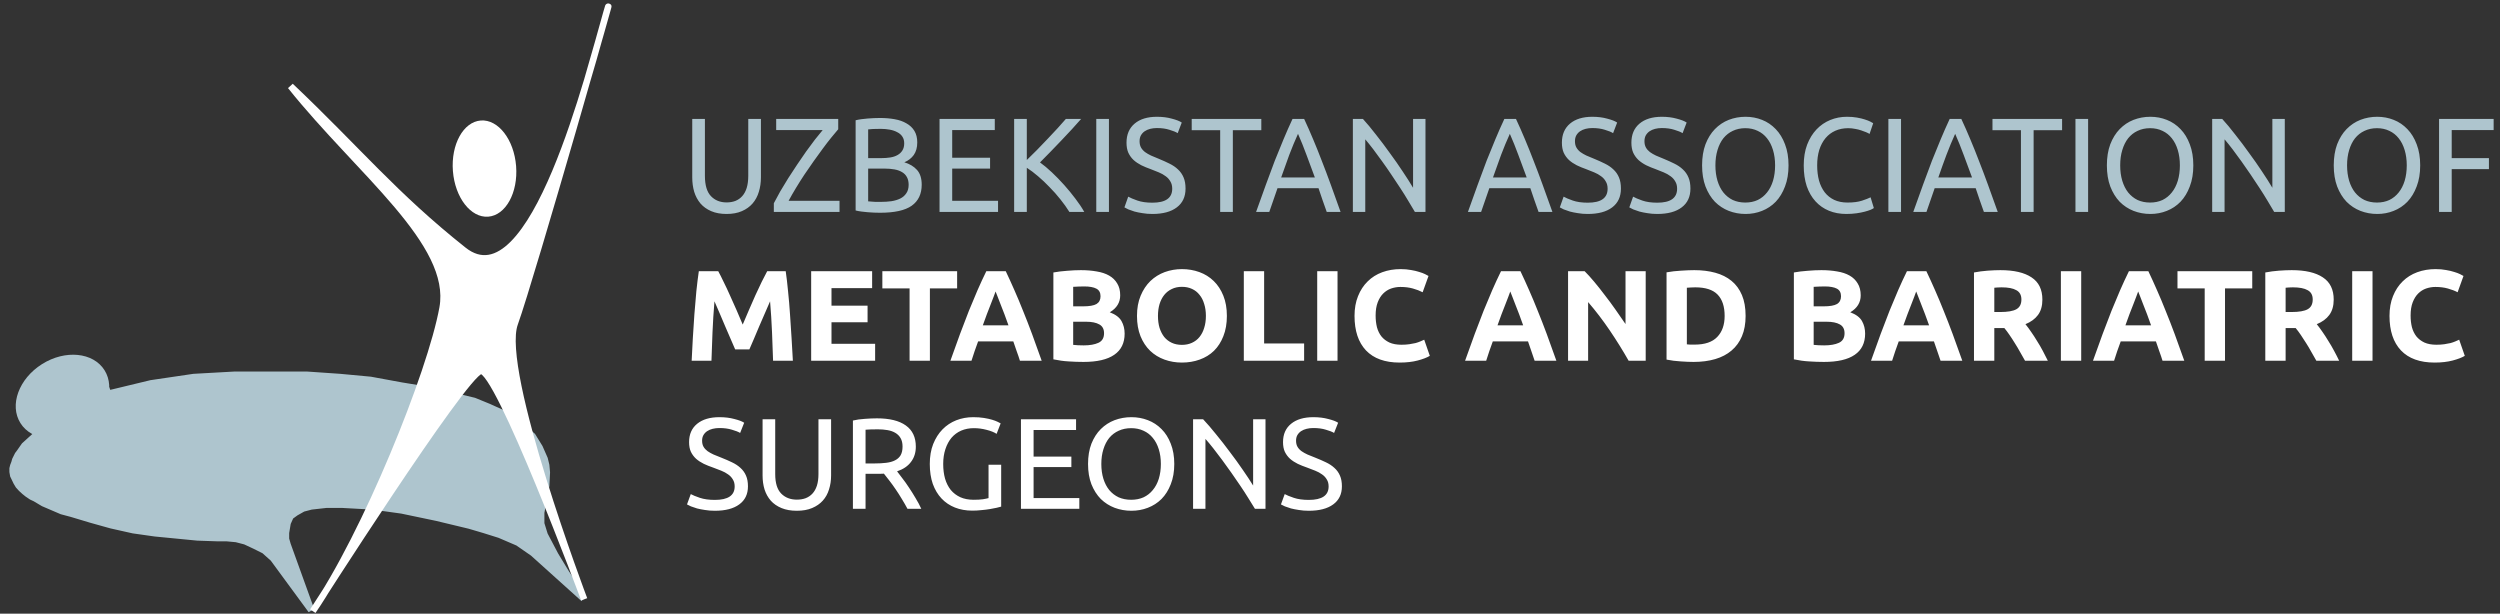 <svg width="387" height="95" viewBox="0 0 387 95" fill="none" xmlns="http://www.w3.org/2000/svg">
<rect x="0" y="0" width="387" height="95" fill="#333333" stroke="none"/>
<path d="M48.177 94.468L44.519 84.324L44.264 83.438V82.48L44.519 80.958L44.975 79.94L45.768 79.363L46.903 78.721L48.177 78.389L50.555 78.123H52.905L57.723 78.389L62.183 79.009L67.602 80.143L72.675 81.362L74.907 82.021L77.343 82.785L80.184 84.004L82.517 85.621L90.33 92.658L87.692 88.779L85.967 85.934L84.308 82.785L83.773 81.057V79.363L84.547 75.165L84.648 73.133L84.547 72.015L84.308 71.036L83.532 69.272L82.435 67.493L79.758 65.101L77.647 63.888L75.618 62.973L73.385 62.059L71.283 61.557L66.689 60.434L62.183 59.697L57.354 58.808L52.638 58.368L47.511 58.014H42.824H36.312L29.978 58.368L23.376 59.343L16.774 60.937L15.347 57.482L12.224 56.065H8.745L6.113 57.995L5.301 59.621L3.303 62.364L4.286 64.193L4.82 65.81L5.91 66.225L6.417 66.428L6.961 66.43L6.62 66.529L6.316 66.733L5.808 67.139L4.82 68.024L3.779 68.968L3.069 69.984L2.764 70.39L2.561 70.796L2.358 71.203L2.232 71.656L2.054 72.117L1.953 72.523V73.031L2.054 73.605L2.561 74.657L2.866 75.165L3.303 75.643L3.779 76.079L4.286 76.486L4.895 76.892L5.444 77.149L6.722 77.908L8.142 78.518L9.563 79.127L11.085 79.534L14.129 80.448L17.22 81.312L20.623 82.073L24 82.552L30.566 83.191L33.509 83.293H35.031L36.58 83.438L37.973 83.8L39.495 84.512L40.916 85.223L42.289 86.45L48.177 94.468Z" fill="#AEC5CE" stroke="#AEC5CE"/>
<path d="M12.835 66.45C16.43 64.19 17.929 60.099 16.182 57.313C14.435 54.528 10.105 54.101 6.51 56.361C2.914 58.621 1.416 62.712 3.163 65.497C4.909 68.283 9.24 68.709 12.835 66.45Z" fill="#AEC5CE"/>
<path d="M75.582 33.541C78.284 33.33 80.214 29.826 79.894 25.715C79.573 21.604 77.123 18.442 74.421 18.654C71.72 18.865 69.79 22.369 70.11 26.48C70.431 30.591 72.881 33.752 75.582 33.541Z" fill="white"/>
<path d="M44.975 13.326C55.436 23.244 61.006 30.191 71.762 38.725C79.998 45.259 87.162 25.107 91.161 11.566C91.642 9.891 92.084 8.349 92.472 6.989C93.063 4.875 93.537 3.125 93.882 1.947C94.598 -0.503 93.892 2.02 92.472 6.989C92.084 8.378 91.646 9.923 91.161 11.566C87.422 24.578 81.326 45.528 79.676 50.103C77.246 56.841 88.418 87.37 90.196 92.145C90.349 92.552 90.432 92.773 90.432 92.773C90.432 92.773 90.348 92.553 90.196 92.145C88.397 87.356 76.831 56.856 74.4 57.418C72.257 57.913 56.461 82.132 50.603 91.212C49.866 92.43 49.138 93.566 48.425 94.602C48.425 94.602 49.248 93.312 50.603 91.212C58.297 78.485 66.848 56.867 68.515 47.665C70.341 37.583 55.636 26.669 44.975 13.326Z" fill="white"/>
<path d="M44.975 13.326C55.436 23.244 61.006 30.191 71.762 38.725C82.517 47.259 91.447 10.278 93.882 1.947C96.317 -6.384 82.314 42.788 79.676 50.103C77.038 57.418 90.432 92.773 90.432 92.773C90.432 92.773 77.038 56.809 74.4 57.418C71.762 58.028 48.425 94.602 48.425 94.602C56.598 82.735 66.689 57.748 68.515 47.665C70.341 37.583 55.636 26.669 44.975 13.326Z" stroke="white"/>
<path d="M112.475 33.121C111.559 33.121 110.764 32.976 110.09 32.685C109.416 32.394 108.864 31.999 108.432 31.5C108.001 30.988 107.678 30.385 107.462 29.693C107.26 29 107.159 28.252 107.159 27.448V18.41H109.12V27.22C109.12 28.66 109.43 29.707 110.05 30.358C110.67 31.009 111.478 31.334 112.475 31.334C112.974 31.334 113.426 31.258 113.83 31.105C114.248 30.939 114.605 30.69 114.901 30.358C115.198 30.025 115.427 29.603 115.589 29.09C115.75 28.564 115.831 27.94 115.831 27.22V18.41H117.792V27.448C117.792 28.252 117.684 29 117.469 29.693C117.266 30.385 116.943 30.988 116.498 31.5C116.067 31.999 115.515 32.394 114.841 32.685C114.18 32.976 113.392 33.121 112.475 33.121ZM129.757 20.01C129.447 20.37 129.083 20.806 128.665 21.319C128.261 21.817 127.83 22.378 127.371 23.002C126.913 23.611 126.441 24.262 125.956 24.955C125.471 25.634 124.993 26.326 124.521 27.033C124.063 27.725 123.625 28.418 123.207 29.111C122.789 29.803 122.412 30.461 122.075 31.085H129.959V32.809H119.79V31.459C120.074 30.904 120.404 30.295 120.781 29.63C121.172 28.965 121.583 28.286 122.014 27.594C122.459 26.901 122.917 26.202 123.389 25.495C123.861 24.789 124.326 24.11 124.784 23.459C125.256 22.808 125.707 22.198 126.138 21.63C126.583 21.062 126.987 20.564 127.351 20.134H120.154V18.41H129.757V20.01ZM136.231 32.934C135.948 32.934 135.638 32.927 135.301 32.913C134.978 32.899 134.647 32.879 134.31 32.851C133.987 32.823 133.664 32.789 133.34 32.747C133.017 32.706 132.72 32.65 132.451 32.581V18.617C132.72 18.548 133.017 18.493 133.34 18.451C133.664 18.41 133.987 18.375 134.31 18.347C134.647 18.32 134.978 18.299 135.301 18.285C135.624 18.271 135.928 18.264 136.211 18.264C137.019 18.264 137.774 18.326 138.475 18.451C139.189 18.576 139.802 18.79 140.314 19.095C140.84 19.386 141.251 19.774 141.548 20.259C141.844 20.744 141.992 21.339 141.992 22.046C141.992 22.835 141.81 23.486 141.447 23.999C141.083 24.498 140.597 24.872 139.991 25.121C140.813 25.371 141.467 25.765 141.952 26.306C142.437 26.846 142.68 27.608 142.68 28.591C142.68 30.032 142.161 31.119 141.123 31.854C140.099 32.574 138.468 32.934 136.231 32.934ZM134.391 26.098V31.168C134.539 31.182 134.715 31.195 134.917 31.209C135.092 31.223 135.294 31.237 135.523 31.251C135.766 31.251 136.042 31.251 136.352 31.251C136.931 31.251 137.477 31.216 137.99 31.147C138.515 31.064 138.973 30.925 139.364 30.732C139.755 30.538 140.065 30.268 140.294 29.921C140.537 29.575 140.658 29.138 140.658 28.612C140.658 28.141 140.57 27.746 140.395 27.428C140.22 27.095 139.964 26.832 139.627 26.638C139.304 26.444 138.913 26.306 138.455 26.223C137.996 26.139 137.484 26.098 136.918 26.098H134.391ZM134.391 24.477H136.453C136.938 24.477 137.396 24.442 137.828 24.373C138.259 24.304 138.63 24.179 138.94 23.999C139.263 23.819 139.512 23.584 139.688 23.293C139.876 23.002 139.971 22.634 139.971 22.191C139.971 21.776 139.876 21.429 139.688 21.152C139.499 20.861 139.236 20.633 138.899 20.467C138.576 20.287 138.192 20.155 137.747 20.072C137.302 19.989 136.83 19.947 136.332 19.947C135.833 19.947 135.443 19.954 135.159 19.968C134.876 19.982 134.62 20.003 134.391 20.03V24.477ZM145.44 32.809V18.41H153.992V20.134H147.401V24.415H153.264V26.098H147.401V31.085H154.497V32.809H145.44ZM167.36 18.41C166.942 18.881 166.471 19.407 165.945 19.989C165.419 20.557 164.867 21.146 164.287 21.755C163.721 22.351 163.155 22.939 162.589 23.521C162.023 24.103 161.491 24.643 160.992 25.142C161.572 25.558 162.185 26.07 162.832 26.68C163.479 27.289 164.112 27.94 164.732 28.633C165.352 29.325 165.932 30.032 166.471 30.752C167.023 31.473 167.481 32.158 167.845 32.809H165.541C165.136 32.158 164.671 31.507 164.146 30.856C163.62 30.191 163.061 29.561 162.468 28.965C161.889 28.356 161.295 27.795 160.689 27.282C160.096 26.77 159.516 26.333 158.95 25.973V32.809H156.989V18.41H158.95V24.768C159.422 24.311 159.941 23.798 160.507 23.23C161.073 22.648 161.632 22.067 162.185 21.485C162.738 20.903 163.256 20.349 163.741 19.823C164.24 19.282 164.658 18.811 164.995 18.41H167.36ZM169.703 18.41H171.664V32.809H169.703V18.41ZM178.387 31.376C180.435 31.376 181.46 30.655 181.46 29.215C181.46 28.771 181.365 28.398 181.177 28.093C181.001 27.774 180.759 27.504 180.449 27.282C180.139 27.047 179.782 26.846 179.378 26.68C178.987 26.513 178.569 26.347 178.124 26.181C177.612 26.001 177.127 25.8 176.669 25.578C176.21 25.343 175.813 25.073 175.476 24.768C175.139 24.45 174.87 24.076 174.667 23.646C174.478 23.216 174.384 22.697 174.384 22.087C174.384 20.827 174.802 19.843 175.638 19.137C176.473 18.43 177.625 18.077 179.095 18.077C179.944 18.077 180.712 18.174 181.399 18.368C182.1 18.548 182.612 18.749 182.936 18.971L182.309 20.612C182.026 20.432 181.601 20.259 181.035 20.093C180.482 19.913 179.836 19.823 179.095 19.823C178.717 19.823 178.367 19.864 178.043 19.947C177.72 20.03 177.437 20.155 177.194 20.321C176.952 20.488 176.756 20.702 176.608 20.965C176.473 21.215 176.406 21.512 176.406 21.859C176.406 22.247 176.48 22.572 176.628 22.835C176.776 23.099 176.985 23.334 177.255 23.542C177.524 23.736 177.834 23.916 178.185 24.082C178.549 24.248 178.946 24.415 179.378 24.581C179.984 24.83 180.537 25.08 181.035 25.329C181.547 25.578 181.985 25.876 182.349 26.223C182.726 26.569 183.016 26.985 183.219 27.469C183.421 27.94 183.522 28.515 183.522 29.194C183.522 30.455 183.07 31.424 182.167 32.103C181.278 32.782 180.018 33.121 178.387 33.121C177.834 33.121 177.322 33.08 176.851 32.996C176.392 32.927 175.981 32.844 175.618 32.747C175.254 32.636 174.937 32.525 174.667 32.415C174.411 32.29 174.209 32.186 174.061 32.103L174.647 30.441C174.957 30.621 175.429 30.821 176.062 31.043C176.696 31.265 177.47 31.376 178.387 31.376ZM195.251 18.41V20.155H190.844V32.809H188.883V20.155H184.476V18.41H195.251ZM205.379 32.809C205.15 32.186 204.934 31.577 204.732 30.981C204.53 30.372 204.321 29.755 204.105 29.131H197.758L196.484 32.809H194.442C194.981 31.286 195.487 29.88 195.958 28.591C196.43 27.289 196.888 26.056 197.333 24.893C197.791 23.729 198.243 22.621 198.688 21.568C199.132 20.502 199.597 19.449 200.082 18.41H201.882C202.367 19.449 202.832 20.502 203.276 21.568C203.721 22.621 204.166 23.729 204.611 24.893C205.069 26.056 205.534 27.289 206.006 28.591C206.477 29.88 206.983 31.286 207.522 32.809H205.379ZM203.539 27.469C203.108 26.264 202.677 25.1 202.245 23.978C201.828 22.842 201.39 21.755 200.931 20.716C200.46 21.755 200.008 22.842 199.577 23.978C199.159 25.1 198.742 26.264 198.324 27.469H203.539ZM219.026 32.809C218.73 32.297 218.386 31.722 217.995 31.085C217.618 30.447 217.207 29.79 216.762 29.111C216.317 28.418 215.852 27.719 215.367 27.012C214.895 26.306 214.424 25.627 213.952 24.976C213.48 24.311 213.022 23.688 212.578 23.106C212.133 22.524 211.721 22.011 211.344 21.568V32.809H209.424V18.41H210.98C211.614 19.102 212.287 19.913 213.002 20.841C213.73 21.755 214.444 22.704 215.145 23.688C215.859 24.657 216.526 25.613 217.146 26.555C217.78 27.497 218.312 28.335 218.743 29.069V18.41H220.664V32.809H219.026ZM238.17 32.809C237.941 32.186 237.725 31.577 237.523 30.981C237.321 30.372 237.112 29.755 236.896 29.131H230.549L229.275 32.809H227.233C227.772 31.286 228.278 29.88 228.75 28.591C229.221 27.289 229.68 26.056 230.124 24.893C230.582 23.729 231.034 22.621 231.479 21.568C231.923 20.502 232.388 19.449 232.874 18.41H234.673C235.158 19.449 235.623 20.502 236.068 21.568C236.512 22.621 236.957 23.729 237.402 24.893C237.86 26.056 238.325 27.289 238.797 28.591C239.268 29.88 239.774 31.286 240.313 32.809H238.17ZM236.33 27.469C235.899 26.264 235.468 25.1 235.037 23.978C234.619 22.842 234.181 21.755 233.723 20.716C233.251 21.755 232.799 22.842 232.368 23.978C231.95 25.1 231.532 26.264 231.115 27.469H236.33ZM245.785 31.376C247.836 31.376 248.858 30.655 248.858 29.215C248.858 28.771 248.766 28.398 248.574 28.093C248.402 27.774 248.159 27.504 247.847 27.282C247.538 27.047 247.181 26.846 246.777 26.68C246.384 26.513 245.969 26.347 245.524 26.181C245.009 26.001 244.524 25.8 244.068 25.578C243.609 25.343 243.212 25.073 242.874 24.768C242.539 24.45 242.267 24.076 242.065 23.646C241.878 23.216 241.782 22.697 241.782 22.087C241.782 20.827 242.201 19.843 243.035 19.137C243.873 18.43 245.024 18.077 246.494 18.077C247.343 18.077 248.111 18.174 248.799 18.368C249.497 18.548 250.012 18.749 250.335 18.971L249.707 20.612C249.424 20.432 249.001 20.259 248.435 20.093C247.88 19.913 247.233 19.823 246.494 19.823C246.116 19.823 245.766 19.864 245.443 19.947C245.119 20.03 244.836 20.155 244.594 20.321C244.351 20.488 244.156 20.702 244.006 20.965C243.873 21.215 243.804 21.512 243.804 21.859C243.804 22.247 243.877 22.572 244.028 22.835C244.175 23.099 244.384 23.334 244.653 23.542C244.925 23.736 245.233 23.916 245.583 24.082C245.946 24.248 246.343 24.415 246.777 24.581C247.384 24.83 247.935 25.08 248.435 25.329C248.946 25.578 249.383 25.876 249.747 26.223C250.126 26.569 250.416 26.985 250.618 27.469C250.82 27.94 250.92 28.515 250.92 29.194C250.92 30.455 250.467 31.424 249.567 32.103C248.677 32.782 247.417 33.121 245.785 33.121C245.233 33.121 244.722 33.08 244.248 32.996C243.793 32.927 243.381 32.844 243.017 32.747C242.653 32.636 242.337 32.525 242.065 32.415C241.811 32.29 241.609 32.186 241.459 32.103L242.047 30.441C242.355 30.621 242.826 30.821 243.462 31.043C244.094 31.265 244.87 31.376 245.785 31.376ZM256.543 31.376C258.594 31.376 259.616 30.655 259.616 29.215C259.616 28.771 259.524 28.398 259.333 28.093C259.16 27.774 258.918 27.504 258.605 27.282C258.296 27.047 257.94 26.846 257.536 26.68C257.146 26.513 256.727 26.347 256.282 26.181C255.771 26.001 255.286 25.8 254.827 25.578C254.367 25.343 253.97 25.073 253.632 24.768C253.298 24.45 253.026 24.076 252.823 23.646C252.636 23.216 252.54 22.697 252.54 22.087C252.54 20.827 252.959 19.843 253.794 19.137C254.632 18.43 255.782 18.077 257.253 18.077C258.102 18.077 258.87 18.174 259.557 18.368C260.259 18.548 260.77 18.749 261.093 18.971L260.465 20.612C260.182 20.432 259.759 20.259 259.193 20.093C258.642 19.913 257.995 19.823 257.253 19.823C256.874 19.823 256.525 19.864 256.201 19.947C255.878 20.03 255.595 20.155 255.352 20.321C255.11 20.488 254.915 20.702 254.764 20.965C254.632 21.215 254.562 21.512 254.562 21.859C254.562 22.247 254.639 22.572 254.786 22.835C254.933 23.099 255.143 23.334 255.411 23.542C255.683 23.736 255.992 23.916 256.341 24.082C256.705 24.248 257.105 24.415 257.536 24.581C258.142 24.83 258.693 25.08 259.193 25.329C259.704 25.578 260.141 25.876 260.505 26.223C260.884 26.569 261.174 26.985 261.376 27.469C261.579 27.94 261.678 28.515 261.678 29.194C261.678 30.455 261.229 31.424 260.325 32.103C259.436 32.782 258.175 33.121 256.543 33.121C255.992 33.121 255.481 33.08 255.007 32.996C254.551 32.927 254.139 32.844 253.775 32.747C253.412 32.636 253.095 32.525 252.823 32.415C252.57 32.29 252.368 32.186 252.217 32.103L252.805 30.441C253.114 30.621 253.588 30.821 254.22 31.043C254.852 31.265 255.628 31.376 256.543 31.376ZM263.483 25.599C263.483 24.366 263.659 23.279 264.008 22.337C264.372 21.395 264.857 20.612 265.464 19.989C266.085 19.352 266.798 18.873 267.607 18.555C268.43 18.237 269.297 18.077 270.216 18.077C271.117 18.077 271.966 18.237 272.763 18.555C273.572 18.873 274.278 19.352 274.884 19.989C275.491 20.612 275.968 21.395 276.321 22.337C276.685 23.279 276.865 24.366 276.865 25.599C276.865 26.832 276.685 27.92 276.321 28.861C275.968 29.803 275.491 30.593 274.884 31.23C274.278 31.854 273.572 32.325 272.763 32.643C271.966 32.962 271.117 33.121 270.216 33.121C269.297 33.121 268.43 32.962 267.607 32.643C266.798 32.325 266.085 31.854 265.464 31.23C264.857 30.593 264.372 29.803 264.008 28.861C263.659 27.92 263.483 26.832 263.483 25.599ZM265.545 25.599C265.545 26.472 265.655 27.268 265.868 27.989C266.085 28.695 266.386 29.298 266.78 29.797C267.184 30.295 267.669 30.683 268.235 30.96C268.812 31.223 269.459 31.355 270.176 31.355C270.889 31.355 271.528 31.223 272.094 30.96C272.66 30.683 273.138 30.295 273.532 29.797C273.936 29.298 274.245 28.695 274.461 27.989C274.675 27.268 274.785 26.472 274.785 25.599C274.785 24.726 274.675 23.937 274.461 23.23C274.245 22.51 273.936 21.901 273.532 21.402C273.138 20.903 272.66 20.522 272.094 20.259C271.528 19.982 270.889 19.843 270.176 19.843C269.459 19.843 268.812 19.982 268.235 20.259C267.669 20.522 267.184 20.903 266.78 21.402C266.386 21.901 266.085 22.51 265.868 23.23C265.655 23.937 265.545 24.726 265.545 25.599ZM285.808 33.121C284.823 33.121 283.926 32.955 283.117 32.622C282.309 32.29 281.618 31.805 281.037 31.168C280.456 30.53 280.004 29.748 279.681 28.82C279.372 27.878 279.218 26.804 279.218 25.599C279.218 24.394 279.394 23.327 279.743 22.399C280.107 21.457 280.592 20.668 281.199 20.03C281.805 19.393 282.511 18.908 283.32 18.576C284.128 18.243 284.992 18.077 285.907 18.077C286.488 18.077 287.006 18.119 287.466 18.202C287.936 18.285 288.34 18.382 288.679 18.493C289.028 18.603 289.311 18.715 289.528 18.825C289.744 18.936 289.892 19.019 289.972 19.075L289.406 20.737C289.285 20.654 289.109 20.564 288.881 20.467C288.653 20.37 288.388 20.273 288.09 20.176C287.807 20.079 287.491 20.003 287.142 19.947C286.804 19.878 286.462 19.843 286.109 19.843C285.371 19.843 284.702 19.975 284.11 20.238C283.518 20.502 283.011 20.882 282.592 21.381C282.176 21.88 281.853 22.489 281.621 23.209C281.408 23.916 281.298 24.712 281.298 25.599C281.298 26.458 281.394 27.241 281.581 27.947C281.783 28.654 282.081 29.263 282.471 29.776C282.864 30.274 283.349 30.662 283.926 30.939C284.521 31.216 285.209 31.355 285.988 31.355C286.892 31.355 287.642 31.258 288.234 31.064C288.826 30.87 289.27 30.697 289.568 30.544L290.072 32.207C289.98 32.276 289.811 32.366 289.568 32.477C289.325 32.574 289.02 32.671 288.656 32.768C288.293 32.865 287.87 32.948 287.385 33.017C286.9 33.086 286.374 33.121 285.808 33.121ZM292.321 18.41H294.28V32.809H292.321V18.41ZM307.108 32.809C306.88 32.186 306.663 31.577 306.461 30.981C306.259 30.372 306.049 29.755 305.836 29.131H299.488L298.213 32.809H296.173C296.71 31.286 297.217 29.88 297.687 28.591C298.158 27.289 298.617 26.056 299.062 24.893C299.521 23.729 299.974 22.621 300.418 21.568C300.863 20.502 301.326 19.449 301.811 18.41H303.612C304.098 19.449 304.561 20.502 305.005 21.568C305.45 22.621 305.895 23.729 306.34 24.893C306.799 26.056 307.262 27.289 307.736 28.591C308.207 29.88 308.71 31.286 309.251 32.809H307.108ZM305.27 27.469C304.836 26.264 304.406 25.1 303.976 23.978C303.557 22.842 303.12 21.755 302.66 20.716C302.19 21.755 301.738 22.842 301.308 23.978C300.889 25.1 300.47 26.264 300.054 27.469H305.27ZM319.211 18.41V20.155H314.804V32.809H312.842V20.155H308.435V18.41H319.211ZM321.281 18.41H323.24V32.809H321.281V18.41ZM326.144 25.599C326.144 24.366 326.32 23.279 326.669 22.337C327.033 21.395 327.518 20.612 328.125 19.989C328.746 19.352 329.459 18.873 330.268 18.555C331.091 18.237 331.958 18.077 332.877 18.077C333.778 18.077 334.627 18.237 335.424 18.555C336.233 18.873 336.939 19.352 337.545 19.989C338.152 20.612 338.629 21.395 338.982 22.337C339.346 23.279 339.526 24.366 339.526 25.599C339.526 26.832 339.346 27.92 338.982 28.861C338.629 29.803 338.152 30.593 337.545 31.23C336.939 31.854 336.233 32.325 335.424 32.643C334.627 32.962 333.778 33.121 332.877 33.121C331.958 33.121 331.091 32.962 330.268 32.643C329.459 32.325 328.746 31.854 328.125 31.23C327.518 30.593 327.033 29.803 326.669 28.861C326.32 27.92 326.144 26.832 326.144 25.599ZM328.206 25.599C328.206 26.472 328.312 27.268 328.529 27.989C328.746 28.695 329.047 29.298 329.441 29.797C329.845 30.295 330.33 30.683 330.896 30.96C331.473 31.223 332.12 31.355 332.837 31.355C333.55 31.355 334.189 31.223 334.755 30.96C335.321 30.683 335.799 30.295 336.193 29.797C336.597 29.298 336.906 28.695 337.122 27.989C337.336 27.268 337.446 26.472 337.446 25.599C337.446 24.726 337.336 23.937 337.122 23.23C336.906 22.51 336.597 21.901 336.193 21.402C335.799 20.903 335.321 20.522 334.755 20.259C334.189 19.982 333.55 19.843 332.837 19.843C332.12 19.843 331.473 19.982 330.896 20.259C330.33 20.522 329.845 20.903 329.441 21.402C329.047 21.901 328.746 22.51 328.529 23.23C328.312 23.937 328.206 24.726 328.206 25.599ZM352.045 32.809C351.751 32.297 351.406 31.722 351.016 31.085C350.638 30.447 350.226 29.79 349.781 29.111C349.336 28.418 348.873 27.719 348.388 27.012C347.914 26.306 347.443 25.627 346.973 24.976C346.499 24.311 346.043 23.688 345.598 23.106C345.154 22.524 344.742 22.011 344.363 21.568V32.809H342.445V18.41H343.999C344.635 19.102 345.308 19.913 346.021 20.841C346.749 21.755 347.465 22.704 348.164 23.688C348.881 24.657 349.546 25.613 350.167 26.555C350.799 27.497 351.332 28.335 351.762 29.069V18.41H353.685V32.809H352.045ZM361.264 25.599C361.264 24.366 361.44 23.279 361.789 22.337C362.153 21.395 362.638 20.612 363.245 19.989C363.866 19.352 364.579 18.873 365.388 18.555C366.211 18.237 367.078 18.077 367.997 18.077C368.898 18.077 369.747 18.237 370.544 18.555C371.353 18.873 372.059 19.352 372.665 19.989C373.272 20.612 373.749 21.395 374.102 22.337C374.466 23.279 374.646 24.366 374.646 25.599C374.646 26.832 374.466 27.92 374.102 28.861C373.749 29.803 373.272 30.593 372.665 31.23C372.059 31.854 371.353 32.325 370.544 32.643C369.747 32.962 368.898 33.121 367.997 33.121C367.078 33.121 366.211 32.962 365.388 32.643C364.579 32.325 363.866 31.854 363.245 31.23C362.638 30.593 362.153 29.803 361.789 28.861C361.44 27.92 361.264 26.832 361.264 25.599ZM363.326 25.599C363.326 26.472 363.436 27.268 363.649 27.989C363.866 28.695 364.167 29.298 364.561 29.797C364.965 30.295 365.45 30.683 366.016 30.96C366.593 31.223 367.24 31.355 367.957 31.355C368.67 31.355 369.309 31.223 369.875 30.96C370.441 30.683 370.919 30.295 371.313 29.797C371.717 29.298 372.026 28.695 372.242 27.989C372.456 27.268 372.566 26.472 372.566 25.599C372.566 24.726 372.456 23.937 372.242 23.23C372.026 22.51 371.717 21.901 371.313 21.402C370.919 20.903 370.441 20.522 369.875 20.259C369.309 19.982 368.67 19.843 367.957 19.843C367.24 19.843 366.593 19.982 366.016 20.259C365.45 20.522 364.965 20.903 364.561 21.402C364.167 21.901 363.866 22.51 363.649 23.23C363.436 23.937 363.326 24.726 363.326 25.599ZM377.565 32.809V18.41H386.015V20.134H379.524V24.477H385.287V26.181H379.524V32.809H377.565Z" fill="#AEC5CE"/>
<path d="M111.182 41.979C111.424 42.419 111.7 42.966 112.009 43.62C112.332 44.26 112.661 44.961 112.997 45.721C113.347 46.468 113.689 47.235 114.026 48.022C114.362 48.809 114.678 49.549 114.973 50.243C115.269 49.549 115.585 48.809 115.921 48.022C116.257 47.235 116.593 46.468 116.929 45.721C117.279 44.961 117.608 44.26 117.917 43.62C118.24 42.966 118.522 42.419 118.764 41.979H121.628C121.762 42.9 121.883 43.934 121.991 45.081C122.112 46.215 122.213 47.402 122.293 48.642C122.387 49.87 122.468 51.104 122.535 52.344C122.616 53.585 122.683 54.752 122.737 55.846H119.672C119.631 54.499 119.578 53.031 119.51 51.444C119.443 49.856 119.343 48.256 119.208 46.642C118.966 47.202 118.697 47.822 118.401 48.502C118.106 49.183 117.81 49.863 117.514 50.543C117.232 51.224 116.956 51.877 116.687 52.504C116.419 53.118 116.19 53.645 116.002 54.085H113.804C113.616 53.645 113.387 53.118 113.118 52.504C112.849 51.877 112.567 51.224 112.271 50.543C111.989 49.863 111.7 49.183 111.404 48.502C111.108 47.822 110.84 47.202 110.598 46.642C110.463 48.256 110.362 49.856 110.295 51.444C110.228 53.031 110.174 54.499 110.134 55.846H107.069C107.123 54.752 107.183 53.585 107.25 52.344C107.331 51.104 107.412 49.87 107.492 48.642C107.587 47.402 107.687 46.215 107.795 45.081C107.916 43.934 108.043 42.9 108.178 41.979H111.182ZM125.569 55.846V41.979H135.006V44.601H128.715V47.322H134.3V49.883H128.715V53.225H135.47V55.846H125.569ZM148.163 41.979V44.641H143.948V55.846H140.803V44.641H136.588V41.979H148.163ZM157.886 55.846C157.739 55.366 157.571 54.872 157.382 54.365C157.208 53.858 157.033 53.351 156.858 52.844H151.414C151.239 53.351 151.058 53.858 150.869 54.365C150.695 54.872 150.533 55.366 150.385 55.846H147.119C147.643 54.352 148.14 52.971 148.611 51.704C149.081 50.437 149.538 49.243 149.982 48.122C150.439 47.002 150.883 45.941 151.313 44.941C151.756 43.927 152.214 42.94 152.684 41.979H155.689C156.146 42.94 156.596 43.927 157.04 44.941C157.483 45.941 157.927 47.002 158.37 48.122C158.828 49.243 159.291 50.437 159.762 51.704C160.233 52.971 160.73 54.352 161.254 55.846H157.886ZM154.116 45.121C154.049 45.321 153.948 45.594 153.813 45.941C153.679 46.288 153.524 46.688 153.349 47.142C153.175 47.595 152.98 48.096 152.765 48.642C152.563 49.189 152.355 49.763 152.14 50.363H156.112C155.897 49.763 155.689 49.189 155.487 48.642C155.285 48.096 155.091 47.595 154.902 47.142C154.728 46.688 154.573 46.288 154.438 45.941C154.304 45.594 154.196 45.321 154.116 45.121ZM167.721 56.026C166.955 56.026 166.188 55.999 165.422 55.946C164.67 55.906 163.883 55.799 163.063 55.626V42.179C163.708 42.059 164.414 41.973 165.18 41.919C165.946 41.853 166.659 41.819 167.318 41.819C168.205 41.819 169.018 41.886 169.758 42.019C170.51 42.139 171.156 42.353 171.693 42.66C172.231 42.966 172.648 43.373 172.944 43.88C173.253 44.374 173.407 44.987 173.407 45.721C173.407 46.828 172.87 47.702 171.794 48.342C172.682 48.676 173.286 49.129 173.609 49.703C173.932 50.277 174.093 50.923 174.093 51.644C174.093 53.098 173.555 54.192 172.48 54.925C171.418 55.659 169.832 56.026 167.721 56.026ZM166.128 49.803V53.385C166.356 53.411 166.605 53.431 166.874 53.445C167.143 53.458 167.439 53.465 167.761 53.465C168.702 53.465 169.462 53.331 170.04 53.065C170.618 52.798 170.907 52.304 170.907 51.584C170.907 50.944 170.665 50.49 170.181 50.223C169.697 49.943 169.005 49.803 168.104 49.803H166.128ZM166.128 47.422H167.66C168.628 47.422 169.321 47.302 169.737 47.062C170.154 46.808 170.363 46.408 170.363 45.861C170.363 45.301 170.147 44.907 169.717 44.681C169.287 44.454 168.655 44.34 167.822 44.34C167.553 44.34 167.264 44.347 166.955 44.36C166.646 44.36 166.37 44.374 166.128 44.401V47.422ZM179.253 48.903C179.253 49.583 179.333 50.197 179.495 50.743C179.67 51.29 179.911 51.764 180.221 52.164C180.543 52.551 180.933 52.851 181.39 53.065C181.847 53.278 182.372 53.385 182.963 53.385C183.541 53.385 184.058 53.278 184.516 53.065C184.986 52.851 185.376 52.551 185.685 52.164C186.008 51.764 186.25 51.29 186.411 50.743C186.586 50.197 186.673 49.583 186.673 48.903C186.673 48.222 186.586 47.608 186.411 47.062C186.25 46.501 186.008 46.028 185.685 45.641C185.376 45.241 184.986 44.934 184.516 44.721C184.058 44.507 183.541 44.401 182.963 44.401C182.372 44.401 181.847 44.514 181.39 44.741C180.933 44.954 180.543 45.261 180.221 45.661C179.911 46.048 179.67 46.522 179.495 47.082C179.333 47.629 179.253 48.236 179.253 48.903ZM189.92 48.903C189.92 50.09 189.738 51.137 189.375 52.044C189.026 52.938 188.542 53.691 187.923 54.305C187.305 54.905 186.566 55.359 185.705 55.666C184.858 55.972 183.944 56.126 182.963 56.126C182.009 56.126 181.108 55.972 180.261 55.666C179.414 55.359 178.674 54.905 178.043 54.305C177.411 53.691 176.914 52.938 176.551 52.044C176.188 51.137 176.006 50.09 176.006 48.903C176.006 47.715 176.194 46.675 176.571 45.781C176.947 44.874 177.451 44.114 178.083 43.5C178.728 42.886 179.468 42.426 180.301 42.119C181.148 41.813 182.035 41.659 182.963 41.659C183.917 41.659 184.818 41.813 185.665 42.119C186.512 42.426 187.251 42.886 187.883 43.5C188.515 44.114 189.012 44.874 189.375 45.781C189.738 46.675 189.92 47.715 189.92 48.903ZM201.878 53.165V55.846H192.542V41.979H195.688V53.165H201.878ZM203.904 41.979H207.05V55.846H203.904V41.979ZM216.657 56.126C214.385 56.126 212.651 55.499 211.454 54.245C210.271 52.991 209.68 51.21 209.68 48.903C209.68 47.755 209.861 46.735 210.224 45.841C210.587 44.934 211.084 44.174 211.716 43.56C212.348 42.933 213.101 42.46 213.975 42.139C214.849 41.819 215.796 41.659 216.818 41.659C217.409 41.659 217.947 41.706 218.431 41.799C218.915 41.879 219.339 41.979 219.702 42.099C220.065 42.206 220.367 42.319 220.609 42.44C220.851 42.56 221.025 42.653 221.133 42.72L220.226 45.241C219.795 45.014 219.291 44.821 218.714 44.661C218.149 44.501 217.504 44.42 216.778 44.42C216.294 44.42 215.816 44.501 215.346 44.661C214.889 44.821 214.479 45.081 214.116 45.441C213.766 45.788 213.484 46.241 213.269 46.802C213.054 47.362 212.946 48.042 212.946 48.843C212.946 49.483 213.014 50.083 213.148 50.643C213.296 51.19 213.524 51.664 213.834 52.064C214.156 52.464 214.573 52.784 215.084 53.025C215.595 53.251 216.213 53.365 216.939 53.365C217.396 53.365 217.806 53.338 218.169 53.285C218.532 53.231 218.855 53.171 219.137 53.105C219.419 53.025 219.668 52.938 219.883 52.844C220.098 52.751 220.293 52.664 220.468 52.584L221.335 55.086C220.891 55.352 220.266 55.592 219.46 55.806C218.653 56.019 217.718 56.126 216.657 56.126ZM237.561 55.846C237.413 55.366 237.245 54.872 237.057 54.365C236.882 53.858 236.707 53.351 236.533 52.844H231.088C230.913 53.351 230.732 53.858 230.544 54.365C230.369 54.872 230.207 55.366 230.06 55.846H226.793C227.317 54.352 227.814 52.971 228.285 51.704C228.756 50.437 229.213 49.243 229.656 48.122C230.113 47.002 230.557 45.941 230.987 44.941C231.431 43.927 231.888 42.94 232.358 41.979H235.363C235.82 42.94 236.27 43.927 236.714 44.941C237.158 45.941 237.601 47.002 238.045 48.122C238.502 49.243 238.965 50.437 239.436 51.704C239.907 52.971 240.404 54.352 240.928 55.846H237.561ZM233.79 45.121C233.723 45.321 233.622 45.594 233.488 45.941C233.353 46.288 233.198 46.688 233.024 47.142C232.849 47.595 232.654 48.096 232.439 48.642C232.237 49.189 232.029 49.763 231.814 50.363H235.786C235.571 49.763 235.363 49.189 235.161 48.642C234.96 48.096 234.765 47.595 234.577 47.142C234.402 46.688 234.247 46.288 234.113 45.941C233.978 45.594 233.871 45.321 233.79 45.121ZM252.114 55.846C251.212 54.258 250.237 52.691 249.189 51.144C248.14 49.596 247.026 48.136 245.841 46.762V55.846H242.736V41.979H245.299C245.742 42.419 246.234 42.96 246.769 43.6C247.308 44.24 247.85 44.927 248.404 45.661C248.969 46.381 249.526 47.135 250.076 47.922C250.629 48.696 251.146 49.443 251.63 50.163V41.979H254.754V55.846H252.114ZM261.126 53.305C261.273 53.318 261.441 53.331 261.628 53.345C261.83 53.345 262.065 53.345 262.336 53.345C263.909 53.345 265.071 52.951 265.823 52.164C266.589 51.377 266.974 50.29 266.974 48.903C266.974 47.448 266.611 46.348 265.885 45.601C265.159 44.854 264.008 44.48 262.435 44.48C262.219 44.48 261.999 44.487 261.771 44.501C261.54 44.501 261.328 44.514 261.126 44.541V53.305ZM270.219 48.903C270.219 50.103 270.032 51.15 269.654 52.044C269.276 52.938 268.741 53.678 268.041 54.265C267.355 54.852 266.516 55.292 265.522 55.586C264.525 55.879 263.41 56.026 262.175 56.026C261.61 56.026 260.95 55.999 260.199 55.946C259.443 55.906 258.706 55.812 257.98 55.666V42.159C258.706 42.026 259.458 41.939 260.239 41.899C261.031 41.846 261.709 41.819 262.274 41.819C263.469 41.819 264.554 41.953 265.522 42.219C266.501 42.486 267.341 42.906 268.041 43.48C268.741 44.054 269.276 44.787 269.654 45.681C270.032 46.575 270.219 47.648 270.219 48.903ZM282.35 56.026C281.584 56.026 280.818 55.999 280.052 55.946C279.296 55.906 278.512 55.799 277.691 55.626V42.179C278.336 42.059 279.043 41.973 279.81 41.919C280.576 41.853 281.287 41.819 281.947 41.819C282.834 41.819 283.645 41.886 284.385 42.019C285.137 42.139 285.782 42.353 286.321 42.66C286.86 42.966 287.274 43.373 287.571 43.88C287.879 44.374 288.037 44.987 288.037 45.721C288.037 46.828 287.498 47.702 286.424 48.342C287.311 48.676 287.916 49.129 288.239 49.703C288.561 50.277 288.722 50.923 288.722 51.644C288.722 53.098 288.184 54.192 287.109 54.925C286.046 55.659 284.459 56.026 282.35 56.026ZM280.756 49.803V53.385C280.983 53.411 281.232 53.431 281.504 53.445C281.771 53.458 282.068 53.465 282.391 53.465C283.329 53.465 284.088 53.331 284.668 53.065C285.247 52.798 285.536 52.304 285.536 51.584C285.536 50.944 285.295 50.49 284.811 50.223C284.327 49.943 283.634 49.803 282.732 49.803H280.756ZM280.756 47.422H282.288C283.256 47.422 283.949 47.302 284.367 47.062C284.781 46.808 284.99 46.408 284.99 45.861C284.99 45.301 284.774 44.907 284.345 44.681C283.916 44.454 283.282 44.34 282.449 44.34C282.182 44.34 281.892 44.347 281.584 44.36C281.273 44.36 280.998 44.374 280.756 44.401V47.422ZM300.4 55.846C300.249 55.366 300.081 54.872 299.894 54.365C299.718 53.858 299.545 53.351 299.369 52.844H293.925C293.749 53.351 293.569 53.858 293.382 54.365C293.206 54.872 293.045 55.366 292.898 55.846H289.632C290.156 54.352 290.651 52.971 291.124 51.704C291.593 50.437 292.051 49.243 292.495 48.122C292.95 47.002 293.393 45.941 293.826 44.941C294.27 43.927 294.724 42.94 295.197 41.979H298.2C298.658 42.94 299.109 43.927 299.553 44.941C299.996 45.941 300.44 47.002 300.884 48.122C301.338 49.243 301.804 50.437 302.273 51.704C302.742 52.971 303.241 54.352 303.765 55.846H300.4ZM296.627 45.121C296.561 45.321 296.458 45.594 296.326 45.941C296.191 46.288 296.037 46.688 295.861 47.142C295.685 47.595 295.49 48.096 295.278 48.642C295.076 49.189 294.867 49.763 294.651 50.363H298.625C298.409 49.763 298.2 49.189 297.998 48.642C297.797 48.096 297.602 47.595 297.415 47.142C297.239 46.688 297.085 46.288 296.95 45.941C296.814 45.594 296.708 45.321 296.627 45.121ZM309.668 41.819C311.765 41.819 313.371 42.193 314.486 42.94C315.604 43.674 316.161 44.821 316.161 46.381C316.161 47.355 315.934 48.149 315.476 48.763C315.032 49.363 314.387 49.837 313.54 50.183C313.822 50.53 314.119 50.93 314.427 51.384C314.735 51.824 315.039 52.291 315.333 52.784C315.644 53.265 315.938 53.771 316.22 54.305C316.502 54.825 316.766 55.339 317.008 55.846H313.477C313.224 55.392 312.96 54.932 312.693 54.465C312.436 53.998 312.169 53.545 311.886 53.105C311.619 52.664 311.347 52.251 311.08 51.864C310.812 51.464 310.541 51.104 310.273 50.783H308.719V55.846H305.573V42.179C306.258 42.046 306.966 41.953 307.692 41.899C308.433 41.846 309.089 41.819 309.668 41.819ZM309.848 44.48C309.62 44.48 309.411 44.487 309.225 44.501C309.049 44.514 308.88 44.527 308.719 44.541V48.302H309.606C310.79 48.302 311.637 48.156 312.147 47.862C312.66 47.569 312.913 47.068 312.913 46.361C312.913 45.681 312.652 45.201 312.128 44.921C311.619 44.627 310.856 44.48 309.848 44.48ZM319.025 41.979H322.17V55.846H319.025V41.979ZM334.76 55.846C334.614 55.366 334.445 54.872 334.258 54.365C334.082 53.858 333.906 53.351 333.734 52.844H328.289C328.113 53.351 327.934 53.858 327.743 54.365C327.571 54.872 327.409 55.366 327.259 55.846H323.992C324.517 54.352 325.015 52.971 325.485 51.704C325.958 50.437 326.412 49.243 326.856 48.122C327.314 47.002 327.758 45.941 328.187 44.941C328.63 43.927 329.089 42.94 329.558 41.979H332.564C333.019 42.94 333.47 43.927 333.913 44.941C334.357 45.941 334.801 47.002 335.244 48.122C335.703 49.243 336.165 50.437 336.638 51.704C337.107 52.971 337.605 54.352 338.13 55.846H334.76ZM330.991 45.121C330.922 45.321 330.823 45.594 330.687 45.941C330.555 46.288 330.397 46.688 330.225 47.142C330.049 47.595 329.855 48.096 329.639 48.642C329.437 49.189 329.228 49.763 329.015 50.363H332.986C332.773 49.763 332.564 49.189 332.363 48.642C332.161 48.096 331.967 47.595 331.776 47.142C331.604 46.688 331.446 46.288 331.314 45.941C331.178 45.594 331.072 45.321 330.991 45.121ZM348.648 41.979V44.641H344.432V55.846H341.286V44.641H337.074V41.979H348.648ZM354.764 41.819C356.861 41.819 358.467 42.193 359.581 42.94C360.7 43.674 361.257 44.821 361.257 46.381C361.257 47.355 361.026 48.149 360.571 48.763C360.128 49.363 359.482 49.837 358.635 50.183C358.918 50.53 359.211 50.93 359.523 51.384C359.831 51.824 360.135 52.291 360.428 52.784C360.74 53.265 361.033 53.771 361.315 54.305C361.598 54.825 361.862 55.339 362.104 55.846H358.573C358.32 55.392 358.056 54.932 357.788 54.465C357.532 53.998 357.264 53.545 356.982 53.105C356.711 52.664 356.443 52.251 356.175 51.864C355.904 51.464 355.636 51.104 355.369 50.783H353.814V55.846H350.668V42.179C351.354 42.046 352.062 41.953 352.788 41.899C353.525 41.846 354.184 41.819 354.764 41.819ZM354.943 44.48C354.716 44.48 354.507 44.487 354.32 44.501C354.144 44.514 353.976 44.527 353.814 44.541V48.302H354.701C355.886 48.302 356.733 48.156 357.242 47.862C357.755 47.569 358.008 47.068 358.008 46.361C358.008 45.681 357.748 45.201 357.224 44.921C356.711 44.627 355.952 44.48 354.943 44.48ZM364.12 41.979H367.266V55.846H364.12V41.979ZM376.872 56.126C374.599 56.126 372.864 55.499 371.669 54.245C370.485 52.991 369.895 51.21 369.895 48.903C369.895 47.755 370.074 46.735 370.437 45.841C370.8 44.934 371.299 44.174 371.929 43.56C372.564 42.933 373.315 42.46 374.188 42.139C375.064 41.819 376.01 41.659 377.033 41.659C377.623 41.659 378.162 41.706 378.646 41.799C379.13 41.879 379.552 41.979 379.915 42.099C380.278 42.206 380.582 42.319 380.824 42.44C381.066 42.56 381.242 42.653 381.348 42.72L380.439 45.241C380.01 45.014 379.508 44.821 378.928 44.661C378.364 44.501 377.719 44.42 376.993 44.42C376.509 44.42 376.032 44.501 375.559 44.661C375.104 44.821 374.694 45.081 374.331 45.441C373.983 45.788 373.7 46.241 373.484 46.802C373.268 47.362 373.161 48.042 373.161 48.843C373.161 49.483 373.227 50.083 373.363 50.643C373.51 51.19 373.741 51.664 374.049 52.064C374.371 52.464 374.789 52.784 375.299 53.025C375.808 53.251 376.428 53.365 377.154 53.365C377.612 53.365 378.019 53.338 378.382 53.285C378.745 53.231 379.068 53.171 379.35 53.105C379.632 53.025 379.882 52.938 380.098 52.844C380.314 52.751 380.509 52.664 380.681 52.584L381.55 55.086C381.106 55.352 380.479 55.592 379.673 55.806C378.866 56.019 377.935 56.126 376.872 56.126ZM110.662 77.385C112.706 77.385 113.727 76.691 113.727 75.304C113.727 74.877 113.633 74.517 113.445 74.224C113.27 73.917 113.028 73.657 112.719 73.443C112.41 73.216 112.054 73.023 111.65 72.863C111.261 72.703 110.844 72.543 110.4 72.383C109.889 72.209 109.405 72.016 108.948 71.802C108.491 71.576 108.095 71.316 107.758 71.022C107.423 70.715 107.153 70.355 106.952 69.942C106.764 69.528 106.67 69.028 106.67 68.441C106.67 67.227 107.086 66.28 107.92 65.6C108.753 64.919 109.903 64.579 111.368 64.579C112.215 64.579 112.981 64.672 113.667 64.859C114.366 65.033 114.877 65.226 115.199 65.439L114.574 67.02C114.292 66.847 113.868 66.68 113.304 66.52C112.753 66.346 112.107 66.26 111.368 66.26C110.992 66.26 110.642 66.3 110.319 66.38C109.997 66.46 109.714 66.58 109.472 66.74C109.23 66.9 109.036 67.107 108.888 67.36C108.753 67.6 108.686 67.887 108.686 68.221C108.686 68.594 108.76 68.908 108.908 69.161C109.056 69.415 109.264 69.641 109.533 69.841C109.802 70.028 110.111 70.202 110.461 70.362C110.823 70.522 111.22 70.682 111.65 70.842C112.255 71.082 112.807 71.322 113.304 71.562C113.815 71.802 114.251 72.089 114.614 72.423C114.991 72.756 115.28 73.156 115.482 73.623C115.683 74.077 115.784 74.63 115.784 75.284C115.784 76.498 115.334 77.432 114.433 78.085C113.546 78.739 112.289 79.066 110.662 79.066C110.111 79.066 109.6 79.026 109.13 78.946C108.673 78.879 108.263 78.799 107.9 78.706C107.537 78.599 107.221 78.492 106.952 78.385C106.697 78.265 106.495 78.165 106.347 78.085L106.932 76.485C107.241 76.658 107.712 76.851 108.343 77.065C108.975 77.278 109.748 77.385 110.662 77.385ZM123.351 79.066C122.437 79.066 121.643 78.926 120.971 78.646C120.299 78.365 119.748 77.985 119.318 77.505C118.888 77.011 118.565 76.431 118.35 75.764C118.148 75.097 118.047 74.377 118.047 73.603V64.899H120.003V73.383C120.003 74.77 120.312 75.778 120.931 76.404C121.549 77.031 122.356 77.345 123.351 77.345C123.848 77.345 124.298 77.272 124.702 77.125C125.118 76.965 125.474 76.725 125.77 76.404C126.066 76.084 126.295 75.678 126.456 75.184C126.617 74.677 126.698 74.077 126.698 73.383V64.899H128.654V73.603C128.654 74.377 128.546 75.097 128.331 75.764C128.13 76.431 127.807 77.011 127.363 77.505C126.933 77.985 126.382 78.365 125.71 78.646C125.051 78.926 124.265 79.066 123.351 79.066ZM138.867 72.963C139.082 73.23 139.351 73.583 139.673 74.023C140.01 74.45 140.352 74.93 140.702 75.464C141.051 75.984 141.394 76.531 141.73 77.105C142.08 77.679 142.375 78.232 142.617 78.766H140.48C140.211 78.259 139.915 77.745 139.593 77.225C139.284 76.705 138.968 76.211 138.645 75.744C138.322 75.264 138 74.817 137.677 74.404C137.368 73.99 137.086 73.63 136.83 73.323C136.655 73.337 136.474 73.343 136.286 73.343C136.111 73.343 135.929 73.343 135.741 73.343H133.987V78.766H132.031V65.099C132.582 64.966 133.194 64.879 133.866 64.839C134.552 64.786 135.177 64.759 135.741 64.759C137.704 64.759 139.196 65.126 140.218 65.86C141.253 66.593 141.77 67.687 141.77 69.141C141.77 70.062 141.522 70.849 141.024 71.502C140.54 72.156 139.821 72.643 138.867 72.963ZM135.903 66.46C135.069 66.46 134.431 66.48 133.987 66.52V71.742H135.378C136.05 71.742 136.655 71.709 137.193 71.642C137.731 71.576 138.181 71.449 138.544 71.262C138.921 71.076 139.21 70.815 139.411 70.482C139.613 70.135 139.714 69.681 139.714 69.121C139.714 68.601 139.613 68.167 139.411 67.82C139.21 67.474 138.934 67.2 138.584 67C138.248 66.8 137.845 66.66 137.375 66.58C136.917 66.5 136.427 66.46 135.903 66.46ZM153.026 71.942H154.982V78.425C154.82 78.479 154.585 78.539 154.276 78.606C153.98 78.672 153.631 78.739 153.227 78.806C152.838 78.872 152.408 78.926 151.937 78.966C151.466 79.019 150.989 79.046 150.505 79.046C149.524 79.046 148.63 78.886 147.823 78.566C147.017 78.245 146.324 77.779 145.746 77.165C145.168 76.551 144.718 75.798 144.395 74.904C144.086 74.01 143.931 72.983 143.931 71.822C143.931 70.662 144.106 69.635 144.456 68.741C144.819 67.834 145.303 67.074 145.908 66.46C146.512 65.846 147.218 65.379 148.025 65.059C148.845 64.739 149.719 64.579 150.646 64.579C151.278 64.579 151.836 64.619 152.32 64.699C152.817 64.779 153.241 64.873 153.59 64.979C153.94 65.086 154.222 65.193 154.437 65.299C154.666 65.406 154.82 65.486 154.901 65.539L154.276 67.16C153.886 66.907 153.368 66.7 152.723 66.54C152.078 66.366 151.419 66.28 150.747 66.28C150.035 66.28 149.383 66.406 148.791 66.66C148.213 66.913 147.716 67.28 147.299 67.76C146.896 68.241 146.58 68.828 146.351 69.521C146.123 70.202 146.008 70.969 146.008 71.822C146.008 72.649 146.103 73.403 146.291 74.083C146.492 74.764 146.788 75.351 147.178 75.844C147.581 76.325 148.072 76.698 148.65 76.965C149.242 77.231 149.934 77.365 150.727 77.365C151.292 77.365 151.769 77.338 152.159 77.285C152.562 77.218 152.851 77.158 153.026 77.105V71.942ZM158.044 78.766V64.899H166.574V66.56H160V70.682H165.848V72.303H160V77.105H167.078V78.766H158.044ZM168.429 71.822C168.429 70.635 168.603 69.588 168.953 68.681C169.316 67.774 169.8 67.02 170.405 66.42C171.023 65.806 171.736 65.346 172.542 65.039C173.362 64.733 174.229 64.579 175.143 64.579C176.044 64.579 176.891 64.733 177.684 65.039C178.491 65.346 179.197 65.806 179.801 66.42C180.406 67.02 180.883 67.774 181.233 68.681C181.596 69.588 181.778 70.635 181.778 71.822C181.778 73.01 181.596 74.057 181.233 74.964C180.883 75.871 180.406 76.631 179.801 77.245C179.197 77.845 178.491 78.299 177.684 78.606C176.891 78.912 176.044 79.066 175.143 79.066C174.229 79.066 173.362 78.912 172.542 78.606C171.736 78.299 171.023 77.845 170.405 77.245C169.8 76.631 169.316 75.871 168.953 74.964C168.603 74.057 168.429 73.01 168.429 71.822ZM170.485 71.822C170.485 72.663 170.593 73.43 170.808 74.124C171.023 74.804 171.325 75.384 171.715 75.864C172.119 76.344 172.603 76.718 173.167 76.985C173.745 77.238 174.39 77.365 175.103 77.365C175.815 77.365 176.454 77.238 177.019 76.985C177.583 76.718 178.06 76.344 178.45 75.864C178.854 75.384 179.163 74.804 179.378 74.124C179.593 73.43 179.701 72.663 179.701 71.822C179.701 70.982 179.593 70.222 179.378 69.541C179.163 68.847 178.854 68.261 178.45 67.781C178.06 67.3 177.583 66.933 177.019 66.68C176.454 66.413 175.815 66.28 175.103 66.28C174.39 66.28 173.745 66.413 173.167 66.68C172.603 66.933 172.119 67.3 171.715 67.781C171.325 68.261 171.023 68.847 170.808 69.541C170.593 70.222 170.485 70.982 170.485 71.822ZM194.266 78.766C193.97 78.272 193.628 77.719 193.237 77.105C192.861 76.491 192.451 75.858 192.007 75.204C191.564 74.537 191.1 73.863 190.616 73.183C190.146 72.503 189.675 71.849 189.204 71.222C188.734 70.582 188.277 69.981 187.833 69.421C187.39 68.861 186.98 68.367 186.603 67.941V78.766H184.688V64.899H186.24C186.872 65.566 187.544 66.346 188.257 67.24C188.983 68.121 189.695 69.034 190.394 69.981C191.107 70.915 191.772 71.836 192.391 72.743C193.023 73.65 193.553 74.457 193.984 75.164V64.899H195.899V78.766H194.266ZM202.605 77.385C204.648 77.385 205.67 76.691 205.67 75.304C205.67 74.877 205.576 74.517 205.388 74.224C205.213 73.917 204.971 73.657 204.662 73.443C204.353 73.216 203.996 73.023 203.593 72.863C203.203 72.703 202.786 72.543 202.343 72.383C201.832 72.209 201.348 72.016 200.891 71.802C200.434 71.576 200.037 71.316 199.701 71.022C199.365 70.715 199.096 70.355 198.895 69.942C198.706 69.528 198.612 69.028 198.612 68.441C198.612 67.227 199.029 66.28 199.862 65.6C200.696 64.919 201.845 64.579 203.311 64.579C204.158 64.579 204.924 64.672 205.609 64.859C206.309 65.033 206.819 65.226 207.142 65.439L206.517 67.02C206.234 66.847 205.811 66.68 205.246 66.52C204.695 66.346 204.05 66.26 203.311 66.26C202.934 66.26 202.585 66.3 202.262 66.38C201.939 66.46 201.657 66.58 201.415 66.74C201.173 66.9 200.978 67.107 200.83 67.36C200.696 67.6 200.629 67.887 200.629 68.221C200.629 68.594 200.703 68.908 200.851 69.161C200.998 69.415 201.207 69.641 201.476 69.841C201.744 70.028 202.054 70.202 202.403 70.362C202.766 70.522 203.163 70.682 203.593 70.842C204.198 71.082 204.749 71.322 205.246 71.562C205.757 71.802 206.194 72.089 206.557 72.423C206.934 72.756 207.223 73.156 207.424 73.623C207.626 74.077 207.727 74.63 207.727 75.284C207.727 76.498 207.276 77.432 206.376 78.085C205.488 78.739 204.232 79.066 202.605 79.066C202.054 79.066 201.543 79.026 201.072 78.946C200.615 78.879 200.205 78.799 199.842 78.706C199.479 78.599 199.163 78.492 198.895 78.385C198.639 78.265 198.437 78.165 198.29 78.085L198.874 76.485C199.183 76.658 199.654 76.851 200.286 77.065C200.918 77.278 201.691 77.385 202.605 77.385Z" fill="white"/>
</svg>
